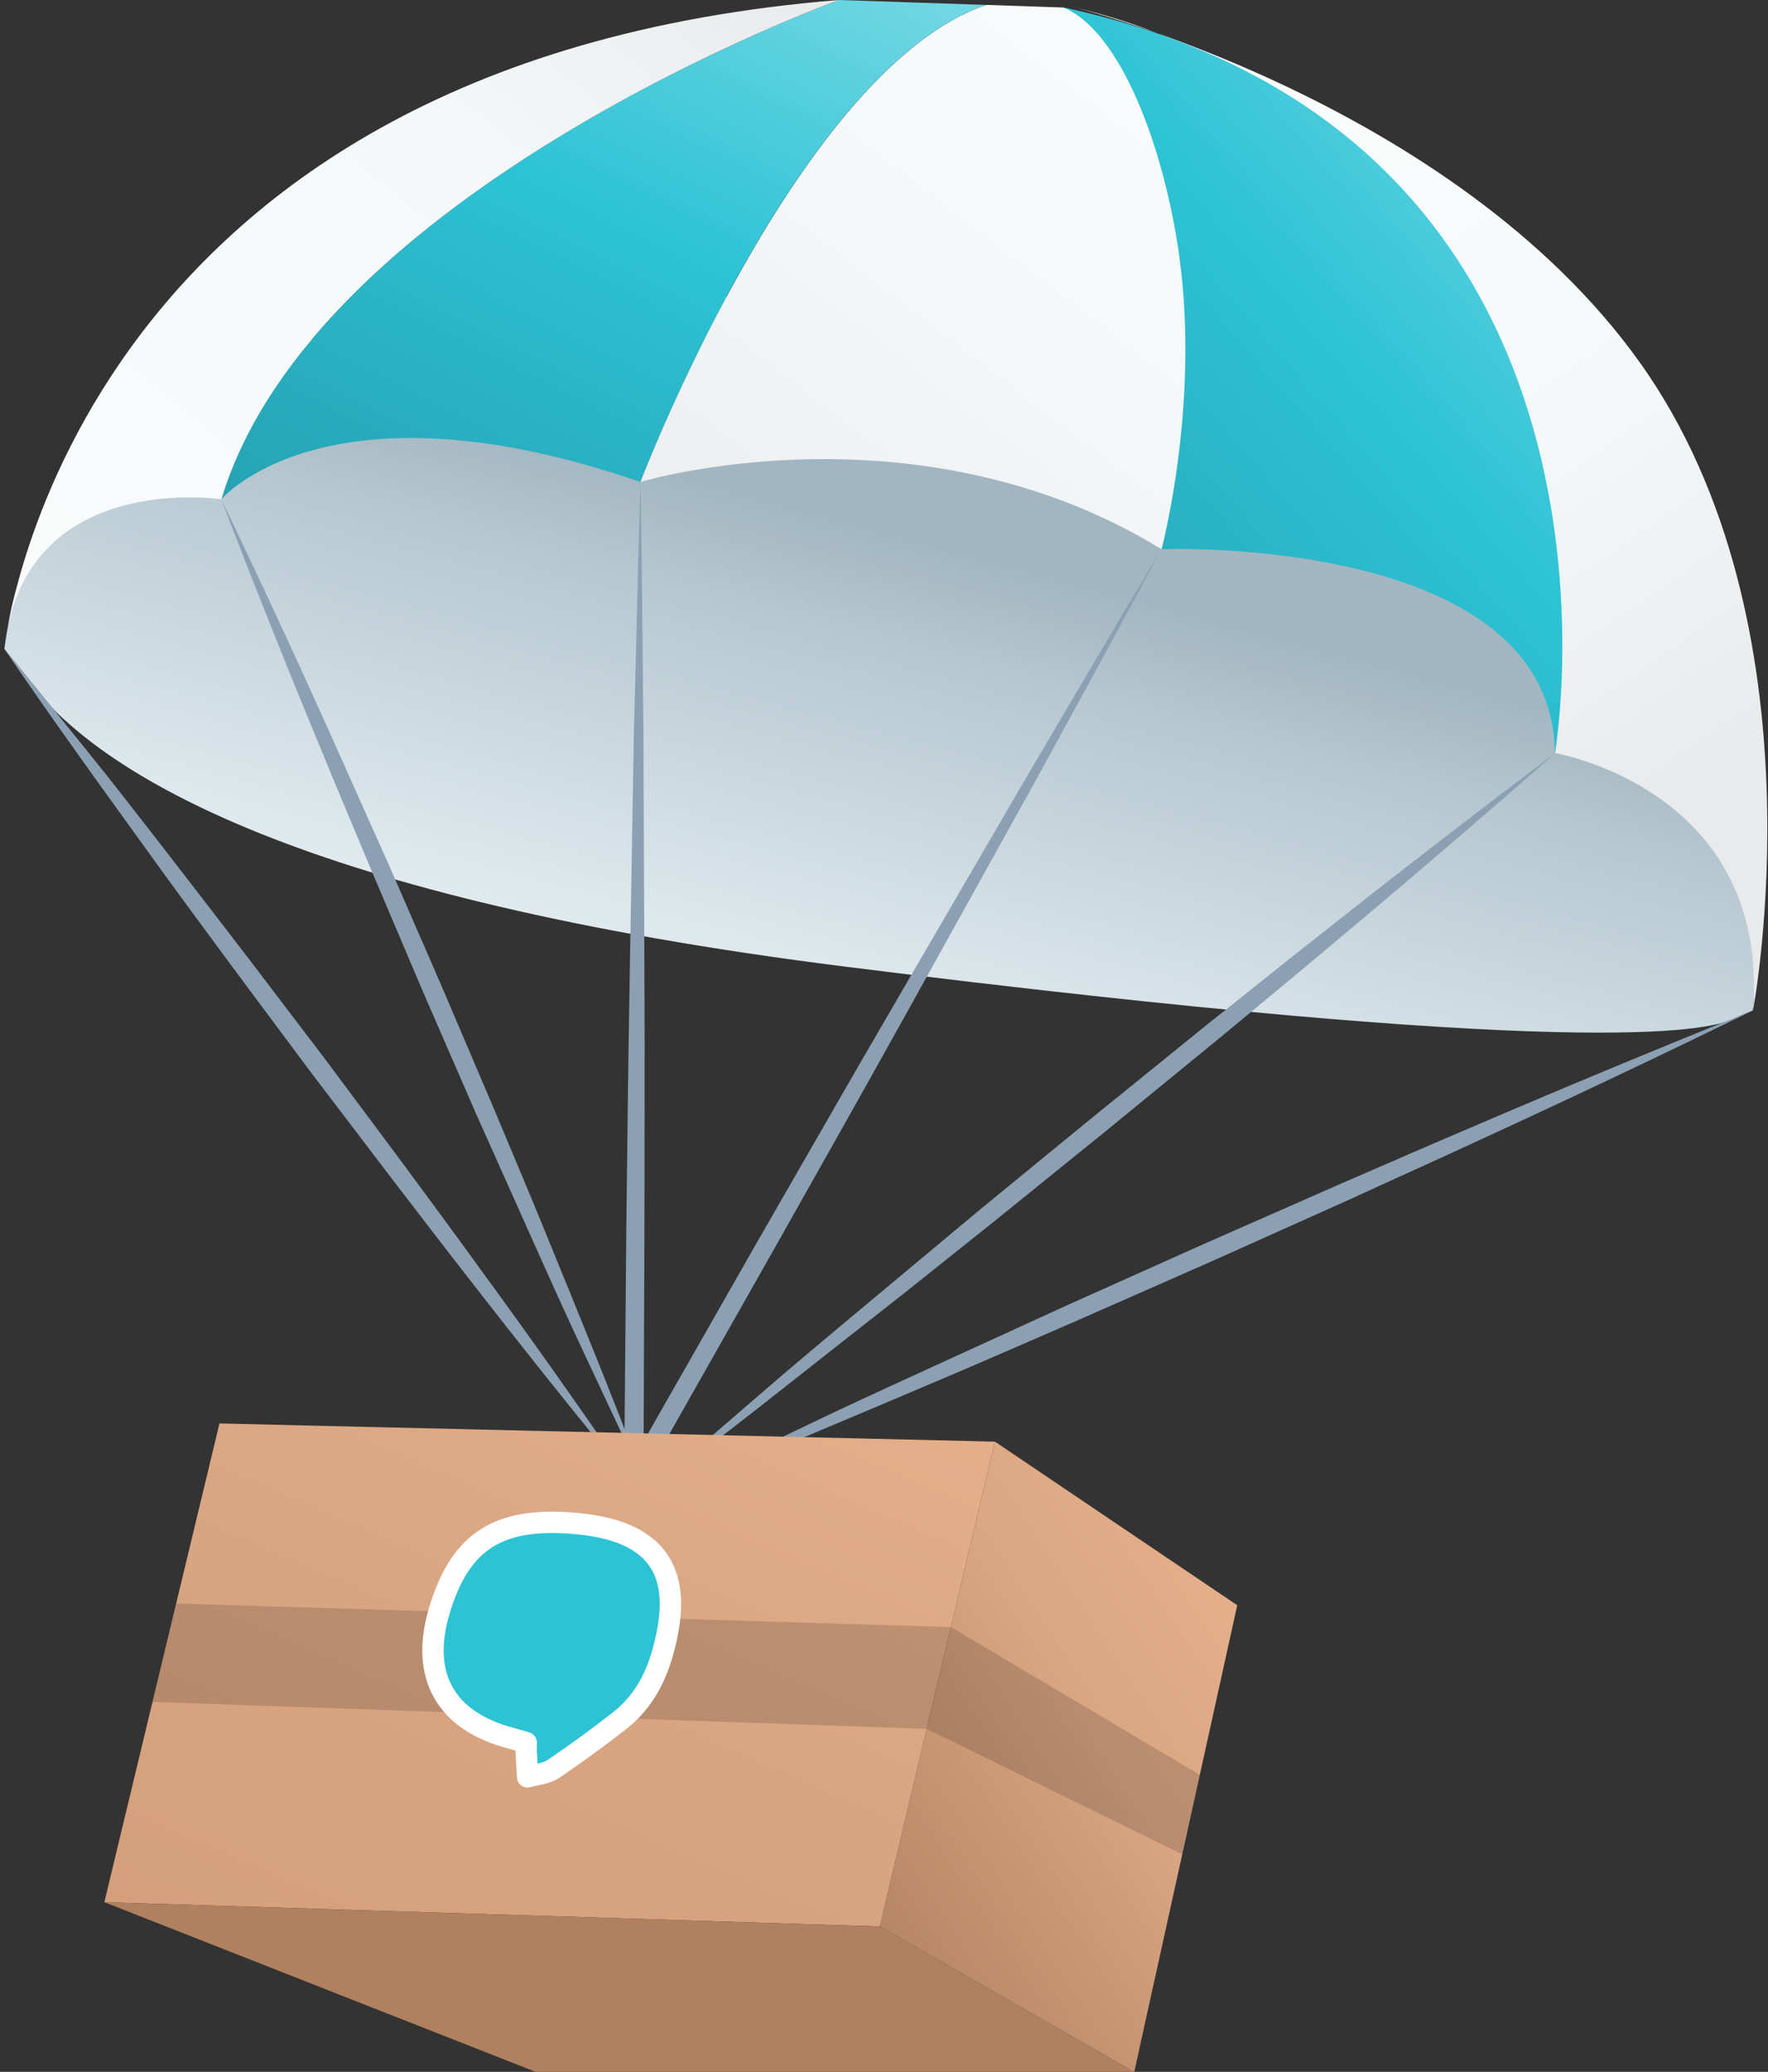 <svg width="274" height="321" viewBox="0 0 274 321" fill="none" xmlns="http://www.w3.org/2000/svg">
<rect x="0" y="0" width="274" height="321" fill="#333333" stroke="none"/>
<path d="M0.68 100.519C0.68 100.519 2.342 102.819 4.642 105.786C15.702 120.057 46.817 139.192 130.999 149.764C244.08 163.96 264.444 159.904 268.782 157.791C269.721 157.322 271.646 156.552 271.646 156.552L271.89 153.613L272.453 132.404L247.976 79.825L118.474 45.94L56.356 46.945L16.181 75.328C16.181 75.328 5.233 85.806 2.971 90.238C1.769 92.585 0.68 100.519 0.68 100.519Z" fill="url(#paint0_linear)"/>
<path d="M166.865 1.23C196.984 8.375 222.138 30.542 232.954 55.949C245.206 84.754 241.019 116.677 241.019 116.677C241.019 116.677 274.34 122.367 271.674 156.552C271.674 156.552 283.11 96.641 254.088 56.09C225.067 15.539 166.254 1.089 166.865 1.23Z" fill="url(#paint1_linear)"/>
<path d="M164.912 1.165C173.261 10.646 178.867 22.225 181.126 34.655C183.958 51.383 183.578 68.497 180.009 85.083C180.009 85.083 240.577 82.774 240.972 116.677C241.037 116.677 257.374 21.201 164.912 1.165Z" fill="url(#paint2_linear)"/>
<path d="M152.856 0.761C123.675 10.647 99.264 74.671 99.264 74.671C99.264 74.671 141.965 61.817 180.009 85.083C180.009 85.083 185.981 62.859 182.751 39.612C180.432 22.985 173.728 4.873 164.818 1.164L152.856 0.761Z" fill="url(#paint3_linear)"/>
<path d="M130.013 0C130.013 0 48.761 29.284 34.301 77.356C34.301 77.356 50.666 57.911 99.236 74.671C99.236 74.671 123.647 10.647 152.837 0.761L130.013 0Z" fill="url(#paint4_linear)"/>
<path d="M130.013 0C130.013 0 48.761 29.284 34.302 77.356C34.302 77.356 3.609 72.661 0.68 100.518C0.68 100.518 9.712 9.689 130.013 0Z" fill="url(#paint5_linear)"/>
<path d="M99.264 74.624C99.499 87.478 99.564 100.331 99.715 113.185L99.874 151.745C99.949 164.599 99.874 177.452 99.874 190.296L99.724 228.857L96.992 228.124L117.469 192.212C124.361 180.269 131.187 168.298 138.125 156.393L158.931 120.658L169.447 102.819L174.705 93.918L180.009 85.083L175.108 94.181L170.16 103.279L160.236 121.419L140.162 157.566C133.477 169.594 126.68 181.583 119.92 193.601L99.546 229.57L96.729 234.49V228.857L97.067 190.306C97.217 177.452 97.349 164.599 97.583 151.745L98.241 113.194C98.626 100.322 98.851 87.478 99.264 74.624Z" fill="#8CA0B3"/>
<path d="M241.038 116.677C229.633 126.692 218.107 136.569 206.458 146.308C200.656 151.2 194.797 156.017 188.957 160.861L171.315 175.292L153.617 189.601C147.683 194.295 141.777 199.093 135.778 203.778C129.778 208.463 123.854 213.167 117.864 217.862C111.873 222.556 105.846 227.138 99.752 231.673C105.386 226.622 111.216 221.721 116.943 216.745C122.671 211.768 128.511 206.905 134.332 202.041C140.153 197.178 146.021 192.286 151.842 187.432L169.447 173.011L187.154 158.674C193.088 153.979 198.994 149.181 204.993 144.496C216.861 135.089 228.876 125.815 241.038 116.677Z" fill="#8CA0B3"/>
<path d="M271.646 156.552C257.775 163.337 243.832 169.95 229.818 176.391C222.823 179.649 215.734 182.804 208.758 186.015L187.642 195.479L166.461 204.802C159.382 207.863 152.321 210.971 145.214 213.975C138.106 216.98 131.008 220.003 123.891 222.979C116.774 225.956 109.629 228.885 102.447 231.711C109.357 228.275 116.352 225.017 123.3 221.655C130.248 218.294 137.271 215.083 144.275 211.872C151.279 208.661 158.311 205.459 165.325 202.248L186.45 192.784L207.632 183.47C214.711 180.41 221.781 177.302 228.879 174.297C243.069 168.213 257.324 162.298 271.646 156.552Z" fill="#8CA0B3"/>
<path d="M97.499 229.204C88.974 218.82 80.599 208.326 72.374 197.723C68.233 192.437 64.177 187.094 60.074 181.761L47.869 165.725L35.87 149.614C31.898 144.205 27.889 138.826 23.964 133.38C20.04 127.934 16.096 122.508 12.2 117.034C8.304 111.56 4.435 106.096 0.68 100.519C4.98 105.682 9.13 110.95 13.364 116.17C17.599 121.39 21.692 126.695 25.805 132C29.917 137.305 34.001 142.619 38.104 147.961L50.31 163.997L62.346 180.137C66.318 185.545 70.327 190.925 74.252 196.371C82.163 207.187 89.913 218.131 97.499 229.204Z" fill="#8CA0B3"/>
<path d="M34.301 77.356C40.279 89.799 46.088 102.318 51.727 114.911C54.544 121.193 57.361 127.511 60.178 133.802L68.43 152.758L76.543 171.78C79.2 178.146 81.904 184.484 84.504 190.868C87.105 197.253 89.725 203.628 92.297 210.031C94.87 216.434 97.395 222.847 99.808 229.307C96.776 223.11 93.912 216.838 90.964 210.604C88.016 204.37 85.18 198.041 82.364 191.751C79.547 185.46 76.73 179.16 73.914 172.86L65.661 153.904L57.577 134.882C54.92 128.516 52.225 122.178 49.624 115.794C44.342 103.069 39.234 90.256 34.301 77.356Z" fill="#8CA0B3"/>
<path d="M34.011 220.538L16.171 294.711L136.35 298.466L154.189 223.354L34.011 220.538Z" fill="url(#paint6_linear)"/>
<path d="M83.012 321L16.171 294.711L136.35 298.467L175.784 321H83.012Z" fill="url(#paint7_linear)"/>
<path d="M191.745 248.704L154.189 223.354L136.35 298.466L175.784 320.999L191.745 248.704Z" fill="url(#paint8_linear)"/>
<g opacity="0.3">
<path opacity="0.5" d="M27.297 248.432L147.364 252.094L185.943 274.975L183.23 287.293L143.618 267.858L23.636 263.68L27.297 248.432Z" fill="black"/>
</g>
<path d="M81.546 269.989C80.676 269.736 79.93 269.51 79.177 269.304C69.049 266.641 65.098 259.65 68.063 249.625C71.357 238.47 77.54 234.965 89.366 236.046C103.882 237.368 105.683 245.612 102.657 256.185C101.458 260.382 99.404 263.963 95.967 266.634C92.673 269.215 89.249 271.701 85.743 274.077C84.641 274.817 83.1 274.906 81.765 275.289C81.69 274.002 81.614 272.715 81.546 271.427C81.525 271.092 81.546 270.749 81.546 269.989Z" fill="#2CC3D5" stroke="white" stroke-width="3.31" stroke-linecap="round" stroke-linejoin="round"/>
<defs>
<linearGradient id="paint0_linear" x1="34.235" y1="159.853" x2="63.184" y2="52.182" gradientUnits="userSpaceOnUse">
<stop stop-color="#F5F8F9"/>
<stop offset="0.312" stop-color="#DDE8EC"/>
<stop offset="0.751" stop-color="#B7C8D1"/>
<stop offset="0.912" stop-color="#A2B6C1"/>
</linearGradient>
<linearGradient id="paint1_linear" x1="185.563" y1="23.247" x2="257.197" y2="127.017" gradientUnits="userSpaceOnUse">
<stop stop-color="#FAFCFC"/>
<stop offset="0.535" stop-color="#F5F8F9"/>
<stop offset="1" stop-color="#E8EAEB"/>
<stop offset="1" stop-color="#E8EAEB"/>
</linearGradient>
<linearGradient id="paint2_linear" x1="253.934" y1="-6.42" x2="124.884" y2="105.817" gradientUnits="userSpaceOnUse">
<stop stop-color="#87DDE8"/>
<stop offset="0.439" stop-color="#2CC3D5"/>
<stop offset="1" stop-color="#2498A8"/>
</linearGradient>
<linearGradient id="paint3_linear" x1="196.624" y1="-4.776" x2="104.737" y2="114.953" gradientUnits="userSpaceOnUse">
<stop stop-color="#FAFCFC"/>
<stop offset="0.439" stop-color="#F5F8F9"/>
<stop offset="1" stop-color="#E8EAEB"/>
<stop offset="1" stop-color="#E8EAEB"/>
</linearGradient>
<linearGradient id="paint4_linear" x1="170.966" y1="-5.079" x2="101.024" y2="134.37" gradientUnits="userSpaceOnUse">
<stop stop-color="#87DDE8"/>
<stop offset="0.439" stop-color="#2CC3D5"/>
<stop offset="1" stop-color="#2498A8"/>
</linearGradient>
<linearGradient id="paint5_linear" x1="-35.267" y1="86.928" x2="75.425" y2="-45.42" gradientUnits="userSpaceOnUse">
<stop stop-color="#FAFCFC"/>
<stop offset="0.681" stop-color="#F5F8F9"/>
<stop offset="1" stop-color="#E8EAEB"/>
<stop offset="1" stop-color="#E8EAEB"/>
</linearGradient>
<linearGradient id="paint6_linear" x1="175.298" y1="215.421" x2="111.091" y2="363.38" gradientUnits="userSpaceOnUse">
<stop stop-color="#E8B18C"/>
<stop offset="0.439" stop-color="#D9A582"/>
<stop offset="1" stop-color="#D39D78"/>
</linearGradient>
<linearGradient id="paint7_linear" x1="31.838" y1="331.381" x2="37.459" y2="295.932" gradientUnits="userSpaceOnUse">
<stop stop-color="#C7926C"/>
<stop offset="0.439" stop-color="#B0805F"/>
<stop offset="1" stop-color="#B0805F"/>
</linearGradient>
<linearGradient id="paint8_linear" x1="191.726" y1="235.517" x2="123.899" y2="280.043" gradientUnits="userSpaceOnUse">
<stop stop-color="#E8B18C"/>
<stop offset="0.44" stop-color="#D9A582"/>
<stop offset="1" stop-color="#B78664"/>
</linearGradient>
</defs>
</svg>
